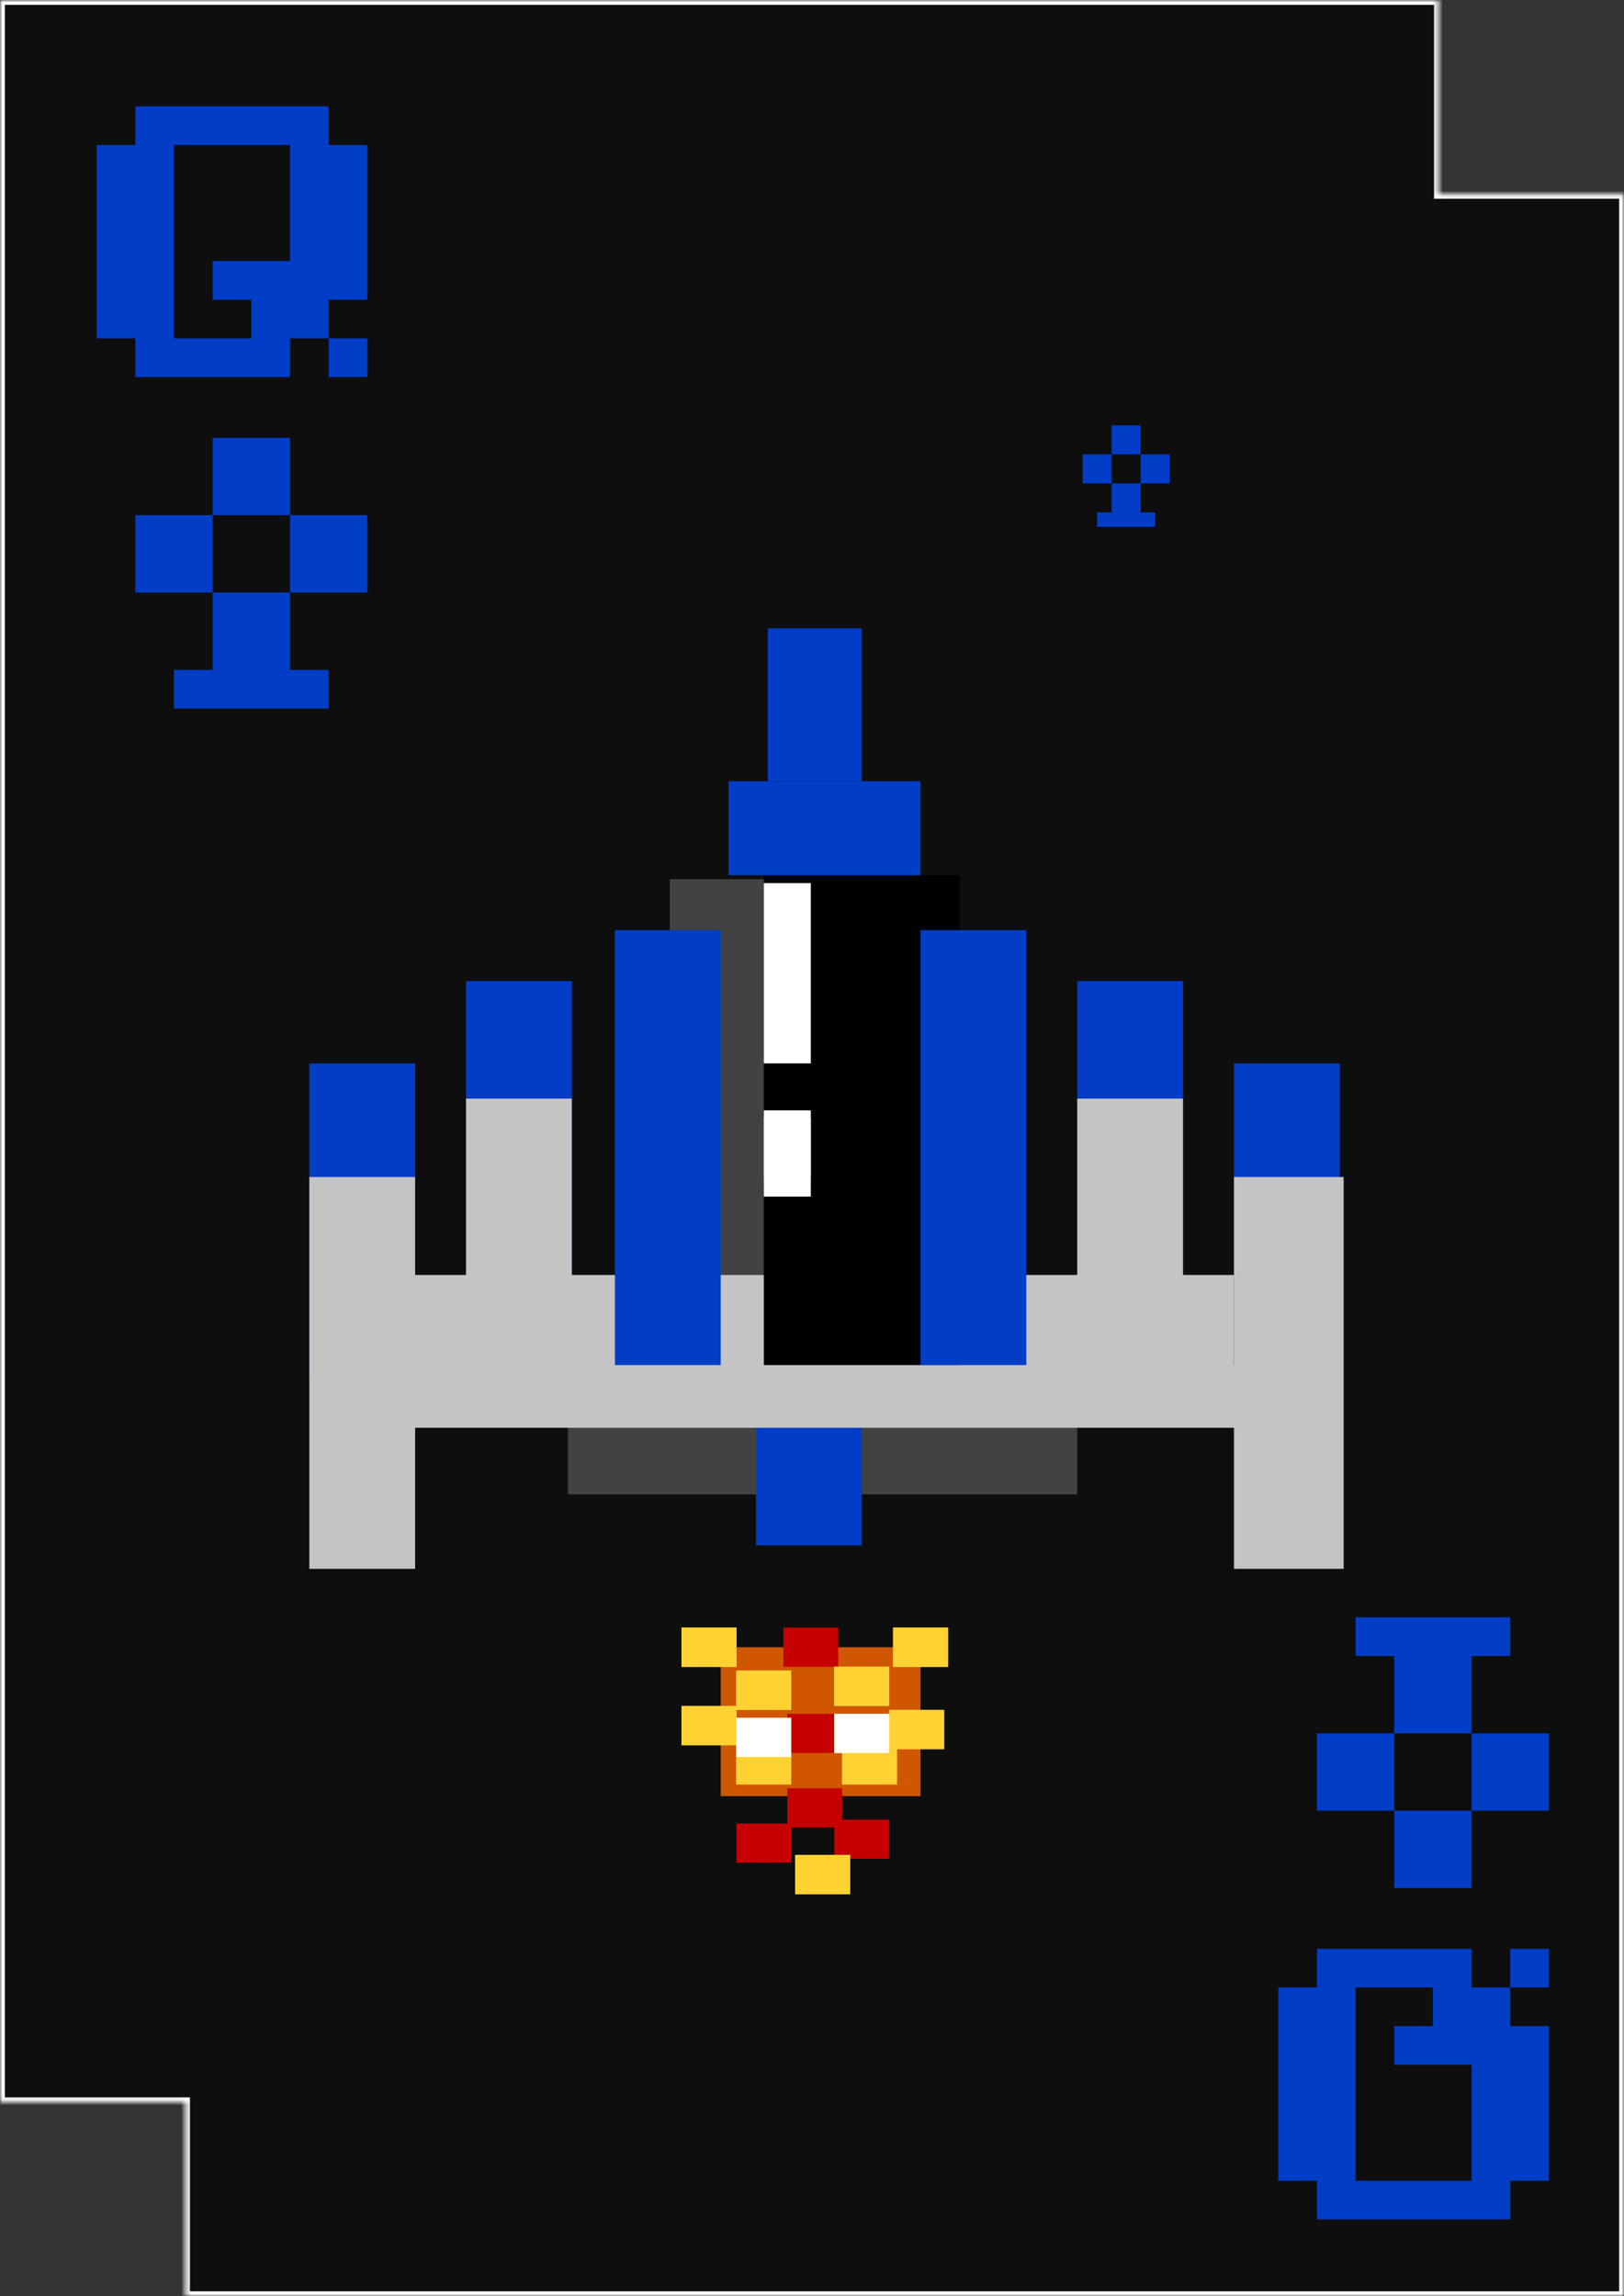 <svg width="336" height="475" viewBox="0 0 336 475" fill="none" xmlns="http://www.w3.org/2000/svg">
<rect x="0" y="0" width="336" height="475" fill="#333333" stroke="none"/>
<mask id="path-1-inside-1" fill="white">
<path fill-rule="evenodd" clip-rule="evenodd" d="M0 0H297.699V40.115H336V475H38.3V434.885H0V0Z"/>
</mask>
<path fill-rule="evenodd" clip-rule="evenodd" d="M0 0H297.699V40.115H336V475H38.3V434.885H0V0Z" fill="#0E0E0E"/>
<path d="M297.699 0H298.699V-1H297.699V0ZM0 0V-1H-1V0H0ZM297.699 40.115H296.699V41.115H297.699V40.115ZM336 40.115H337V39.115H336V40.115ZM336 475V476H337V475H336ZM38.3 475H37.3V476H38.3V475ZM38.3 434.885H39.3V433.885H38.3V434.885ZM0 434.885H-1V435.885H0V434.885ZM297.699 -1H0V1H297.699V-1ZM298.699 40.115V0H296.699V40.115H298.699ZM336 39.115H297.699V41.115H336V39.115ZM337 475V40.115H335V475H337ZM38.3 476H336V474H38.3V476ZM37.3 434.885V475H39.3V434.885H37.3ZM0 435.885H38.3V433.885H0V435.885ZM-1 0V434.885H1V0H-1Z" fill="white" mask="url(#path-1-inside-1)"/>
<path d="M320.465 451.143V419.143H312.465V411.143H304.465V403.143H272.465V411.143H264.465V451.143H272.465V459.143H312.465V451.143H320.465ZM304.465 451.143H280.465V411.143H296.465V419.143H288.465V427.143H304.465V451.143ZM312.465 403.143V411.143H320.465V403.143H312.465Z" fill="#013DC6"/>
<path d="M76 30V62H68V70H60V78H28V70H20V30H28V22H68V30H76ZM60 30H36V70H52V62H44V54H60V30ZM68 78V70H76V78H68Z" fill="#013DC6"/>
<path d="M60 106.571H44V90.571H60V106.571ZM44 106.571V122.571H28V106.571H44ZM76 106.571V122.571H60V106.571H76ZM44 122.571H60V138.571H68V146.571H36V138.571H44V122.571Z" fill="#013DC6"/>
<path d="M304.465 374.571H288.465V390.571H304.465V374.571ZM288.465 374.571V358.571H272.465V374.571H288.465ZM320.465 374.571V358.571H304.465V374.571H320.465ZM288.465 358.571H304.465V342.571H312.465V334.571H280.465V342.571H288.465V358.571Z" fill="#013DC6"/>
<rect x="117.5" y="280.773" width="105.379" height="28.371" fill="#424242"/>
<path d="M156.409 266.992H178.295V319.682H156.409V266.992Z" fill="#013DC6"/>
<rect x="222.879" y="202.955" width="21.886" height="77.008" fill="#013DC6"/>
<rect x="96.424" y="202.955" width="21.886" height="73.765" fill="#013DC6"/>
<rect x="64" y="219.977" width="21.886" height="64.849" fill="#013DC6"/>
<rect x="138.576" y="181.879" width="40.53" height="101.326" fill="#424242"/>
<rect x="85.886" y="263.75" width="171.038" height="31.614" fill="#C4C4C4"/>
<rect x="96.424" y="227.273" width="21.886" height="42.962" fill="#C4C4C4"/>
<rect x="222.879" y="227.273" width="21.886" height="42.151" fill="#C4C4C4"/>
<rect x="158.03" y="181.068" width="40.53" height="101.326" fill="black"/>
<rect x="190.455" y="192.417" width="21.886" height="89.977" fill="#013DC6"/>
<rect x="127.227" y="192.417" width="21.886" height="89.977" fill="#013DC6"/>
<path d="M255.303 219.977H277.189V282.394H255.303V219.977Z" fill="#013DC6"/>
<rect x="150.735" y="161.614" width="39.72" height="19.454" fill="#013DC6"/>
<rect width="31.614" height="19.454" transform="matrix(0 -1 -1 0 178.295 161.614)" fill="#013DC6"/>
<rect x="158.03" y="182.689" width="9.727" height="37.288" fill="white"/>
<rect x="158.03" y="229.705" width="9.727" height="17.833" fill="white"/>
<rect x="158.03" y="231.326" width="9.727" height="12.159" fill="white"/>
<rect x="149.114" y="340.758" width="41.341" height="30.803" fill="#CE5700"/>
<rect x="152.356" y="345.621" width="11.348" height="8.106" fill="#FFD234"/>
<rect x="152.356" y="345.621" width="11.348" height="8.106" fill="#FFD234"/>
<rect x="152.356" y="345.621" width="11.348" height="8.106" fill="#FFD234"/>
<rect x="141.008" y="336.705" width="11.348" height="8.106" fill="#FFD234"/>
<rect x="141.008" y="336.705" width="11.348" height="8.106" fill="#FFD234"/>
<rect x="141.008" y="336.705" width="11.348" height="8.106" fill="#FFD234"/>
<rect x="152.356" y="361.023" width="11.348" height="8.106" fill="#FFD234"/>
<rect x="152.356" y="361.023" width="11.348" height="8.106" fill="#FFD234"/>
<rect x="152.356" y="361.023" width="11.348" height="8.106" fill="#FFD234"/>
<rect x="141.008" y="352.917" width="11.348" height="8.106" fill="#FFD234"/>
<rect x="141.008" y="352.917" width="11.348" height="8.106" fill="#FFD234"/>
<rect x="141.008" y="352.917" width="11.348" height="8.106" fill="#FFD234"/>
<rect x="162.894" y="369.939" width="11.348" height="8.106" fill="#C60000"/>
<rect x="172.621" y="376.424" width="11.348" height="8.106" fill="#C60000"/>
<rect x="152.356" y="377.235" width="11.348" height="8.106" fill="#C60000"/>
<rect x="162.894" y="354.538" width="11.348" height="8.106" fill="#C60000"/>
<rect x="162.083" y="336.705" width="11.348" height="8.106" fill="#C60000"/>
<rect x="164.515" y="383.72" width="11.348" height="8.106" fill="#FFD234"/>
<rect x="164.515" y="383.72" width="11.348" height="8.106" fill="#FFD234"/>
<rect x="164.515" y="383.72" width="11.348" height="8.106" fill="#FFD234"/>
<rect x="183.97" y="353.728" width="11.348" height="8.106" fill="#FFD234"/>
<rect x="183.97" y="353.728" width="11.348" height="8.106" fill="#FFD234"/>
<rect x="183.97" y="353.728" width="11.348" height="8.106" fill="#FFD234"/>
<rect x="184.78" y="336.705" width="11.348" height="8.106" fill="#FFD234"/>
<rect x="184.78" y="336.705" width="11.348" height="8.106" fill="#FFD234"/>
<rect x="184.78" y="336.705" width="11.348" height="8.106" fill="#FFD234"/>
<rect x="172.621" y="344.811" width="11.348" height="8.106" fill="#FFD234"/>
<rect x="172.621" y="344.811" width="11.348" height="8.106" fill="#FFD234"/>
<rect x="172.621" y="344.811" width="11.348" height="8.106" fill="#FFD234"/>
<rect x="174.242" y="361.023" width="11.348" height="8.106" fill="#FFD234"/>
<rect x="174.242" y="361.023" width="11.348" height="8.106" fill="#FFD234"/>
<rect x="174.242" y="361.023" width="11.348" height="8.106" fill="#FFD234"/>
<rect x="152.356" y="355.349" width="11.348" height="8.106" fill="#FFD234"/>
<rect x="152.356" y="355.349" width="11.348" height="8.106" fill="#FFD234"/>
<rect x="152.356" y="355.349" width="11.348" height="8.106" fill="white"/>
<rect x="172.621" y="354.538" width="11.348" height="8.106" fill="#FFD234"/>
<rect x="172.621" y="354.538" width="11.348" height="8.106" fill="#FFD234"/>
<rect x="172.621" y="354.538" width="11.348" height="8.106" fill="white"/>
<rect x="64" y="243.485" width="21.886" height="81.061" fill="#C4C4C4"/>
<rect x="255.303" y="243.485" width="22.697" height="81.061" fill="#C4C4C4"/>
<path d="M236 94H230V88H236V94ZM230 94V100H224V94H230ZM242 94V100H236V94H242ZM230 100H236V106H239V109H227V106H230V100Z" fill="#013DC6"/>
</svg>

